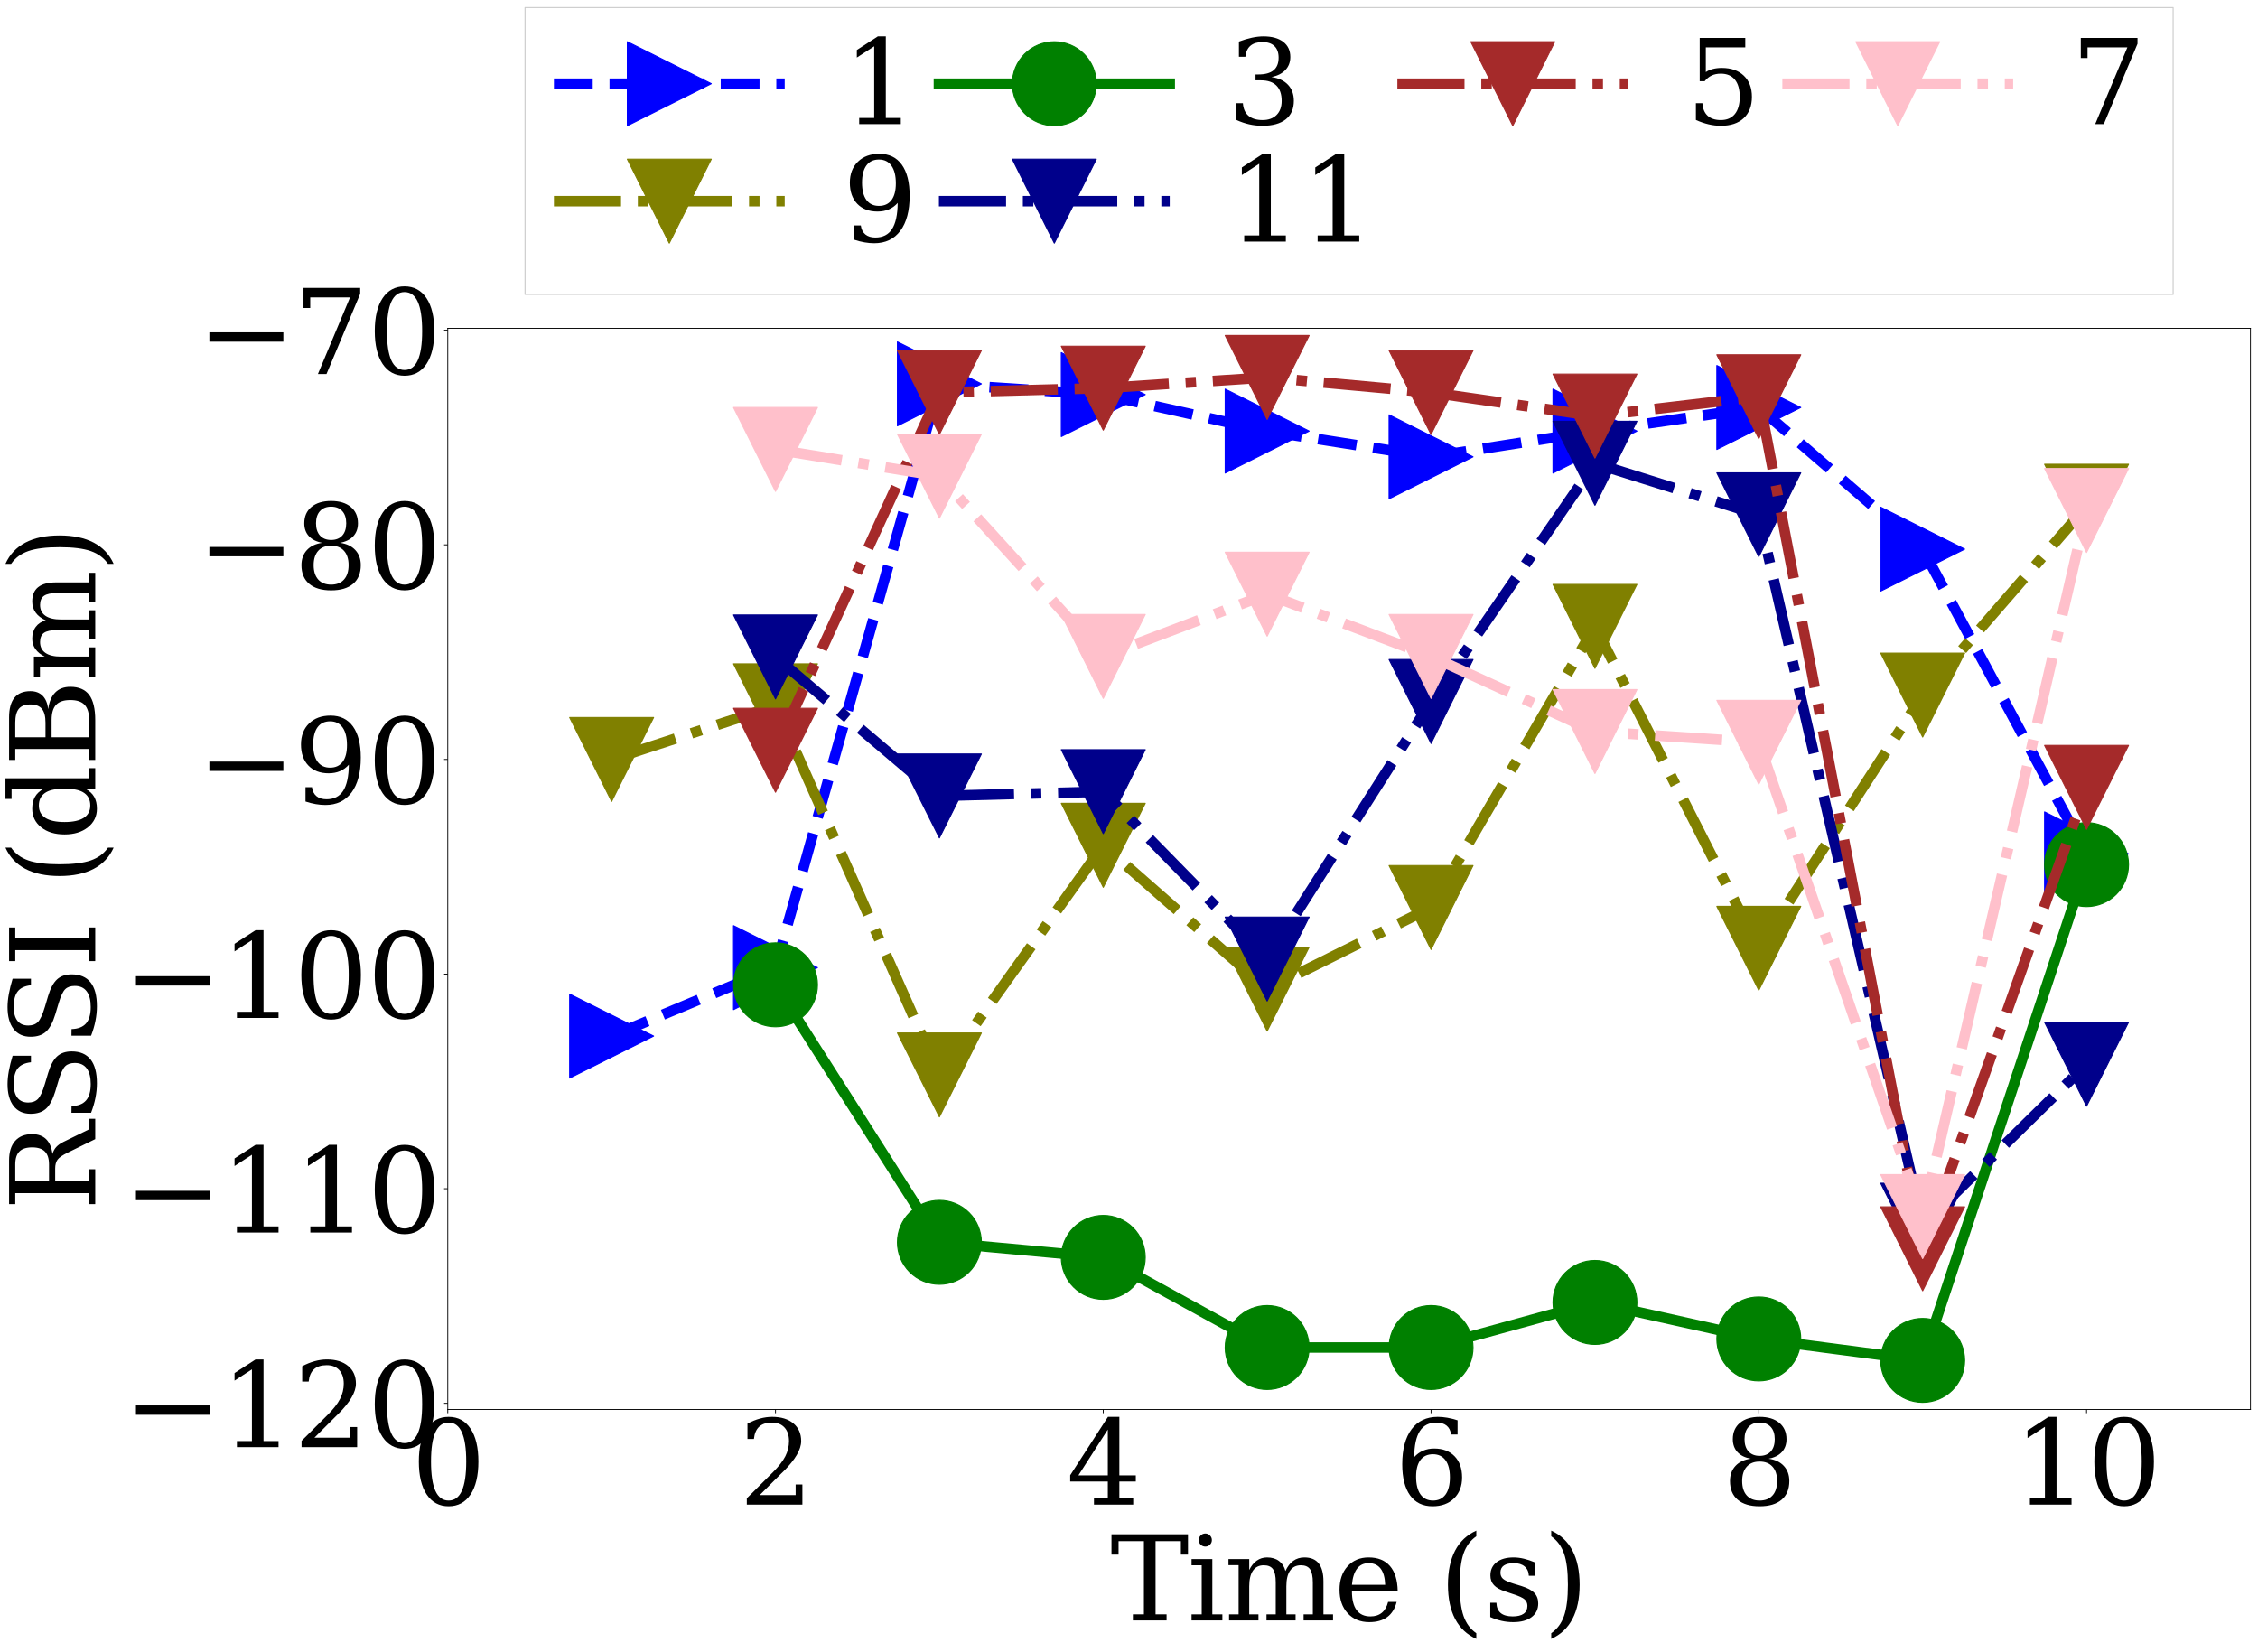 <?xml version="1.0" encoding="utf-8" standalone="no"?>
<!DOCTYPE svg PUBLIC "-//W3C//DTD SVG 1.1//EN"
  "http://www.w3.org/Graphics/SVG/1.1/DTD/svg11.dtd">
<svg xmlns:xlink="http://www.w3.org/1999/xlink" width="2152.303pt" height="1574.635pt" viewBox="0 0 2152.303 1574.635" xmlns="http://www.w3.org/2000/svg" version="1.1">
 <rect x="0" y="0" width="2152.303" height="1574.635" fill="#333333" stroke="none"/>
 <defs>
  <style type="text/css">*{stroke-linejoin: round; stroke-linecap: butt}</style>
 </defs>
 <g id="figure_1">
  <g id="patch_1">
   <path d="M 0 1574.635 
L 2152.303 1574.635 
L 2152.303 0 
L 0 0 
z
" style="fill: #ffffff; stroke: #ffffff; stroke-linejoin: miter"/>
  </g>
  <g id="axes_1">
   <g id="patch_2">
    <path d="M 426.798 1343.516 
L 2145.103 1343.516 
L 2145.103 312.912 
L 426.798 312.912 
z
" style="fill: #ffffff"/>
   </g>
   <g id="matplotlib.axis_1">
    <g id="xtick_1">
     <g id="line2d_1">
      <defs>
       <path id="m5b95b2307d" d="M 0 0 
L 0 3.5 
" style="stroke: #000000; stroke-width: 0.8"/>
      </defs>
      <g>
       <use xlink:href="#m5b95b2307d" x="426.798" y="1343.516" style="stroke: #000000; stroke-width: 0.8"/>
      </g>
     </g>
     <g id="text_1">
      <!-- 0 -->
      <g transform="translate(391.805 1434.099) scale(1.1 -1.1)">
       <defs>
        <path id="DejaVuSerif-30" d="M 2034 219 
Q 2513 219 2750 744 
Q 2988 1269 2988 2328 
Q 2988 3391 2750 3916 
Q 2513 4441 2034 4441 
Q 1556 4441 1318 3916 
Q 1081 3391 1081 2328 
Q 1081 1269 1318 744 
Q 1556 219 2034 219 
z
M 2034 -91 
Q 1275 -91 848 546 
Q 422 1184 422 2328 
Q 422 3475 848 4112 
Q 1275 4750 2034 4750 
Q 2797 4750 3222 4112 
Q 3647 3475 3647 2328 
Q 3647 1184 3222 546 
Q 2797 -91 2034 -91 
z
" transform="scale(0.016)"/>
       </defs>
       <use xlink:href="#DejaVuSerif-30"/>
      </g>
     </g>
    </g>
    <g id="xtick_2">
     <g id="line2d_2">
      <g>
       <use xlink:href="#m5b95b2307d" x="739.218" y="1343.516" style="stroke: #000000; stroke-width: 0.8"/>
      </g>
     </g>
     <g id="text_2">
      <!-- 2 -->
      <g transform="translate(704.224 1434.099) scale(1.1 -1.1)">
       <defs>
        <path id="DejaVuSerif-32" d="M 819 3553 
L 469 3553 
L 469 4384 
Q 803 4563 1142 4656 
Q 1481 4750 1806 4750 
Q 2534 4750 2956 4397 
Q 3378 4044 3378 3438 
Q 3378 2753 2422 1800 
Q 2347 1728 2309 1691 
L 1131 513 
L 3078 513 
L 3078 1088 
L 3444 1088 
L 3444 0 
L 434 0 
L 434 341 
L 1850 1753 
Q 2319 2222 2519 2614 
Q 2719 3006 2719 3438 
Q 2719 3909 2473 4175 
Q 2228 4441 1797 4441 
Q 1350 4441 1106 4219 
Q 863 3997 819 3553 
z
" transform="scale(0.016)"/>
       </defs>
       <use xlink:href="#DejaVuSerif-32"/>
      </g>
     </g>
    </g>
    <g id="xtick_3">
     <g id="line2d_3">
      <g>
       <use xlink:href="#m5b95b2307d" x="1051.637" y="1343.516" style="stroke: #000000; stroke-width: 0.8"/>
      </g>
     </g>
     <g id="text_3">
      <!-- 4 -->
      <g transform="translate(1016.643 1434.099) scale(1.1 -1.1)">
       <defs>
        <path id="DejaVuSerif-34" d="M 2234 1581 
L 2234 4063 
L 641 1581 
L 2234 1581 
z
M 3609 0 
L 1484 0 
L 1484 331 
L 2234 331 
L 2234 1247 
L 197 1247 
L 197 1588 
L 2241 4750 
L 2859 4750 
L 2859 1581 
L 3750 1581 
L 3750 1247 
L 2859 1247 
L 2859 331 
L 3609 331 
L 3609 0 
z
" transform="scale(0.016)"/>
       </defs>
       <use xlink:href="#DejaVuSerif-34"/>
      </g>
     </g>
    </g>
    <g id="xtick_4">
     <g id="line2d_4">
      <g>
       <use xlink:href="#m5b95b2307d" x="1364.056" y="1343.516" style="stroke: #000000; stroke-width: 0.8"/>
      </g>
     </g>
     <g id="text_4">
      <!-- 6 -->
      <g transform="translate(1329.062 1434.099) scale(1.1 -1.1)">
       <defs>
        <path id="DejaVuSerif-36" d="M 2094 219 
Q 2534 219 2771 542 
Q 3009 866 3009 1472 
Q 3009 2078 2771 2401 
Q 2534 2725 2094 2725 
Q 1647 2725 1412 2412 
Q 1178 2100 1178 1509 
Q 1178 888 1415 553 
Q 1653 219 2094 219 
z
M 1075 2569 
Q 1288 2803 1556 2918 
Q 1825 3034 2163 3034 
Q 2859 3034 3264 2615 
Q 3669 2197 3669 1472 
Q 3669 763 3233 336 
Q 2797 -91 2069 -91 
Q 1278 -91 853 498 
Q 428 1088 428 2181 
Q 428 3406 931 4078 
Q 1434 4750 2350 4750 
Q 2597 4750 2869 4703 
Q 3141 4656 3425 4563 
L 3425 3794 
L 3072 3794 
Q 3034 4109 2831 4275 
Q 2628 4441 2284 4441 
Q 1678 4441 1381 3981 
Q 1084 3522 1075 2569 
z
" transform="scale(0.016)"/>
       </defs>
       <use xlink:href="#DejaVuSerif-36"/>
      </g>
     </g>
    </g>
    <g id="xtick_5">
     <g id="line2d_5">
      <g>
       <use xlink:href="#m5b95b2307d" x="1676.475" y="1343.516" style="stroke: #000000; stroke-width: 0.8"/>
      </g>
     </g>
     <g id="text_5">
      <!-- 8 -->
      <g transform="translate(1641.481 1434.099) scale(1.1 -1.1)">
       <defs>
        <path id="DejaVuSerif-38" d="M 2981 1275 
Q 2981 1775 2732 2051 
Q 2484 2328 2034 2328 
Q 1584 2328 1336 2051 
Q 1088 1775 1088 1275 
Q 1088 772 1336 495 
Q 1584 219 2034 219 
Q 2484 219 2732 495 
Q 2981 772 2981 1275 
z
M 2853 3541 
Q 2853 3966 2637 4203 
Q 2422 4441 2034 4441 
Q 1650 4441 1433 4203 
Q 1216 3966 1216 3541 
Q 1216 3113 1433 2875 
Q 1650 2638 2034 2638 
Q 2422 2638 2637 2875 
Q 2853 3113 2853 3541 
z
M 2516 2484 
Q 3047 2413 3344 2092 
Q 3641 1772 3641 1275 
Q 3641 619 3225 264 
Q 2809 -91 2034 -91 
Q 1263 -91 845 264 
Q 428 619 428 1275 
Q 428 1772 725 2092 
Q 1022 2413 1556 2484 
Q 1084 2569 832 2842 
Q 581 3116 581 3541 
Q 581 4103 968 4426 
Q 1356 4750 2034 4750 
Q 2713 4750 3100 4426 
Q 3488 4103 3488 3541 
Q 3488 3116 3236 2842 
Q 2984 2569 2516 2484 
z
" transform="scale(0.016)"/>
       </defs>
       <use xlink:href="#DejaVuSerif-38"/>
      </g>
     </g>
    </g>
    <g id="xtick_6">
     <g id="line2d_6">
      <g>
       <use xlink:href="#m5b95b2307d" x="1988.894" y="1343.516" style="stroke: #000000; stroke-width: 0.8"/>
      </g>
     </g>
     <g id="text_6">
      <!-- 10 -->
      <g transform="translate(1918.906 1434.099) scale(1.1 -1.1)">
       <defs>
        <path id="DejaVuSerif-31" d="M 909 0 
L 909 331 
L 1722 331 
L 1722 4213 
L 781 3603 
L 781 4013 
L 1919 4750 
L 2350 4750 
L 2350 331 
L 3163 331 
L 3163 0 
L 909 0 
z
" transform="scale(0.016)"/>
       </defs>
       <use xlink:href="#DejaVuSerif-31"/>
       <use xlink:href="#DejaVuSerif-30" x="63.623"/>
      </g>
     </g>
    </g>
    <g id="text_7">
     <!-- Time (s) -->
     <g transform="translate(1058.345 1544.559) scale(1.1 -1.1)">
      <defs>
       <path id="DejaVuSerif-54" d="M 1222 0 
L 1222 331 
L 1819 331 
L 1819 4294 
L 447 4294 
L 447 3566 
L 63 3566 
L 63 4666 
L 4206 4666 
L 4206 3566 
L 3822 3566 
L 3822 4294 
L 2450 4294 
L 2450 331 
L 3047 331 
L 3047 0 
L 1222 0 
z
" transform="scale(0.016)"/>
       <path id="DejaVuSerif-69" d="M 622 4353 
Q 622 4497 726 4603 
Q 831 4709 978 4709 
Q 1122 4709 1226 4603 
Q 1331 4497 1331 4353 
Q 1331 4206 1228 4103 
Q 1125 4000 978 4000 
Q 831 4000 726 4103 
Q 622 4206 622 4353 
z
M 1356 331 
L 1900 331 
L 1900 0 
L 231 0 
L 231 331 
L 781 331 
L 781 2988 
L 231 2988 
L 231 3322 
L 1356 3322 
L 1356 331 
z
" transform="scale(0.016)"/>
       <path id="DejaVuSerif-6d" d="M 3316 2675 
Q 3481 3041 3739 3227 
Q 3997 3413 4341 3413 
Q 4863 3413 5119 3089 
Q 5375 2766 5375 2113 
L 5375 331 
L 5894 331 
L 5894 0 
L 4300 0 
L 4300 331 
L 4800 331 
L 4800 2047 
Q 4800 2556 4650 2772 
Q 4500 2988 4153 2988 
Q 3769 2988 3567 2697 
Q 3366 2406 3366 1850 
L 3366 331 
L 3866 331 
L 3866 0 
L 2291 0 
L 2291 331 
L 2791 331 
L 2791 2069 
Q 2791 2566 2641 2777 
Q 2491 2988 2144 2988 
Q 1759 2988 1557 2697 
Q 1356 2406 1356 1850 
L 1356 331 
L 1856 331 
L 1856 0 
L 263 0 
L 263 331 
L 781 331 
L 781 2994 
L 231 2994 
L 231 3322 
L 1356 3322 
L 1356 2731 
Q 1516 3063 1762 3238 
Q 2009 3413 2322 3413 
Q 2709 3413 2968 3220 
Q 3228 3028 3316 2675 
z
" transform="scale(0.016)"/>
       <path id="DejaVuSerif-65" d="M 3469 1600 
L 991 1600 
L 991 1575 
Q 991 903 1244 561 
Q 1497 219 1991 219 
Q 2369 219 2611 417 
Q 2853 616 2950 1006 
L 3413 1006 
Q 3275 459 2904 184 
Q 2534 -91 1931 -91 
Q 1203 -91 761 389 
Q 319 869 319 1663 
Q 319 2450 753 2931 
Q 1188 3413 1894 3413 
Q 2647 3413 3050 2948 
Q 3453 2484 3469 1600 
z
M 2791 1931 
Q 2772 2513 2545 2808 
Q 2319 3103 1894 3103 
Q 1497 3103 1269 2806 
Q 1041 2509 991 1931 
L 2791 1931 
z
" transform="scale(0.016)"/>
       <path id="DejaVuSerif-20" transform="scale(0.016)"/>
       <path id="DejaVuSerif-28" d="M 2041 -997 
Q 1281 -656 893 83 
Q 506 822 506 1931 
Q 506 3044 893 3783 
Q 1281 4522 2041 4863 
L 2041 4556 
Q 1559 4225 1350 3623 
Q 1141 3022 1141 1931 
Q 1141 844 1350 242 
Q 1559 -359 2041 -691 
L 2041 -997 
z
" transform="scale(0.016)"/>
       <path id="DejaVuSerif-73" d="M 359 184 
L 359 959 
L 691 959 
Q 703 588 923 403 
Q 1144 219 1575 219 
Q 1963 219 2166 364 
Q 2369 509 2369 788 
Q 2369 1006 2220 1140 
Q 2072 1275 1594 1428 
L 1178 1569 
Q 750 1706 558 1912 
Q 366 2119 366 2438 
Q 366 2894 700 3153 
Q 1034 3413 1625 3413 
Q 1888 3413 2178 3344 
Q 2469 3275 2778 3144 
L 2778 2419 
L 2447 2419 
Q 2434 2741 2221 2922 
Q 2009 3103 1644 3103 
Q 1281 3103 1095 2975 
Q 909 2847 909 2591 
Q 909 2381 1050 2254 
Q 1191 2128 1613 1997 
L 2069 1856 
Q 2541 1709 2748 1489 
Q 2956 1269 2956 922 
Q 2956 450 2595 179 
Q 2234 -91 1600 -91 
Q 1278 -91 972 -22 
Q 666 47 359 184 
z
" transform="scale(0.016)"/>
       <path id="DejaVuSerif-29" d="M 453 -997 
L 453 -691 
Q 934 -359 1145 242 
Q 1356 844 1356 1931 
Q 1356 3022 1145 3623 
Q 934 4225 453 4556 
L 453 4863 
Q 1216 4522 1603 3783 
Q 1991 3044 1991 1931 
Q 1991 822 1603 83 
Q 1216 -656 453 -997 
z
" transform="scale(0.016)"/>
      </defs>
      <use xlink:href="#DejaVuSerif-54"/>
      <use xlink:href="#DejaVuSerif-69" x="66.699"/>
      <use xlink:href="#DejaVuSerif-6d" x="98.682"/>
      <use xlink:href="#DejaVuSerif-65" x="193.506"/>
      <use xlink:href="#DejaVuSerif-20" x="252.686"/>
      <use xlink:href="#DejaVuSerif-28" x="284.473"/>
      <use xlink:href="#DejaVuSerif-73" x="323.486"/>
      <use xlink:href="#DejaVuSerif-29" x="374.805"/>
     </g>
    </g>
   </g>
   <g id="matplotlib.axis_2">
    <g id="ytick_1">
     <g id="line2d_7">
      <defs>
       <path id="mcc604ec59e" d="M 0 0 
L -3.5 0 
" style="stroke: #000000; stroke-width: 0.8"/>
      </defs>
      <g>
       <use xlink:href="#mcc604ec59e" x="426.798" y="1337.584" style="stroke: #000000; stroke-width: 0.8"/>
      </g>
     </g>
     <g id="text_8">
      <!-- −120 -->
      <g transform="translate(117.659 1379.375) scale(1.1 -1.1)">
       <defs>
        <path id="DejaVuSerif-2212" d="M 678 2259 
L 4684 2259 
L 4684 1753 
L 678 1753 
L 678 2259 
z
" transform="scale(0.016)"/>
       </defs>
       <use xlink:href="#DejaVuSerif-2212"/>
       <use xlink:href="#DejaVuSerif-31" x="83.789"/>
       <use xlink:href="#DejaVuSerif-32" x="147.412"/>
       <use xlink:href="#DejaVuSerif-30" x="211.035"/>
      </g>
     </g>
    </g>
    <g id="ytick_2">
     <g id="line2d_8">
      <g>
       <use xlink:href="#mcc604ec59e" x="426.798" y="1133.018" style="stroke: #000000; stroke-width: 0.8"/>
      </g>
     </g>
     <g id="text_9">
      <!-- −110 -->
      <g transform="translate(117.659 1174.809) scale(1.1 -1.1)">
       <use xlink:href="#DejaVuSerif-2212"/>
       <use xlink:href="#DejaVuSerif-31" x="83.789"/>
       <use xlink:href="#DejaVuSerif-31" x="147.412"/>
       <use xlink:href="#DejaVuSerif-30" x="211.035"/>
      </g>
     </g>
    </g>
    <g id="ytick_3">
     <g id="line2d_9">
      <g>
       <use xlink:href="#mcc604ec59e" x="426.798" y="928.451" style="stroke: #000000; stroke-width: 0.8"/>
      </g>
     </g>
     <g id="text_10">
      <!-- −100 -->
      <g transform="translate(117.659 970.243) scale(1.1 -1.1)">
       <use xlink:href="#DejaVuSerif-2212"/>
       <use xlink:href="#DejaVuSerif-31" x="83.789"/>
       <use xlink:href="#DejaVuSerif-30" x="147.412"/>
       <use xlink:href="#DejaVuSerif-30" x="211.035"/>
      </g>
     </g>
    </g>
    <g id="ytick_4">
     <g id="line2d_10">
      <g>
       <use xlink:href="#mcc604ec59e" x="426.798" y="723.885" style="stroke: #000000; stroke-width: 0.8"/>
      </g>
     </g>
     <g id="text_11">
      <!-- −90 -->
      <g transform="translate(187.647 765.677) scale(1.1 -1.1)">
       <defs>
        <path id="DejaVuSerif-39" d="M 2994 2091 
Q 2784 1856 2512 1740 
Q 2241 1625 1900 1625 
Q 1206 1625 804 2044 
Q 403 2463 403 3188 
Q 403 3897 839 4323 
Q 1275 4750 2003 4750 
Q 2794 4750 3217 4161 
Q 3641 3572 3641 2478 
Q 3641 1253 3137 581 
Q 2634 -91 1722 -91 
Q 1475 -91 1203 -44 
Q 931 3 647 97 
L 647 872 
L 997 872 
Q 1038 556 1241 387 
Q 1444 219 1784 219 
Q 2391 219 2687 676 
Q 2984 1134 2994 2091 
z
M 1978 4441 
Q 1534 4441 1298 4117 
Q 1063 3794 1063 3188 
Q 1063 2581 1298 2256 
Q 1534 1931 1978 1931 
Q 2422 1931 2658 2245 
Q 2894 2559 2894 3150 
Q 2894 3772 2656 4106 
Q 2419 4441 1978 4441 
z
" transform="scale(0.016)"/>
       </defs>
       <use xlink:href="#DejaVuSerif-2212"/>
       <use xlink:href="#DejaVuSerif-39" x="83.789"/>
       <use xlink:href="#DejaVuSerif-30" x="147.412"/>
      </g>
     </g>
    </g>
    <g id="ytick_5">
     <g id="line2d_11">
      <g>
       <use xlink:href="#mcc604ec59e" x="426.798" y="519.319" style="stroke: #000000; stroke-width: 0.8"/>
      </g>
     </g>
     <g id="text_12">
      <!-- −80 -->
      <g transform="translate(187.647 561.11) scale(1.1 -1.1)">
       <use xlink:href="#DejaVuSerif-2212"/>
       <use xlink:href="#DejaVuSerif-38" x="83.789"/>
       <use xlink:href="#DejaVuSerif-30" x="147.412"/>
      </g>
     </g>
    </g>
    <g id="ytick_6">
     <g id="line2d_12">
      <g>
       <use xlink:href="#mcc604ec59e" x="426.798" y="314.753" style="stroke: #000000; stroke-width: 0.8"/>
      </g>
     </g>
     <g id="text_13">
      <!-- −70 -->
      <g transform="translate(187.647 356.544) scale(1.1 -1.1)">
       <defs>
        <path id="DejaVuSerif-37" d="M 3609 4347 
L 1784 0 
L 1319 0 
L 3059 4153 
L 903 4153 
L 903 3578 
L 538 3578 
L 538 4666 
L 3609 4666 
L 3609 4347 
z
" transform="scale(0.016)"/>
       </defs>
       <use xlink:href="#DejaVuSerif-2212"/>
       <use xlink:href="#DejaVuSerif-37" x="83.789"/>
       <use xlink:href="#DejaVuSerif-30" x="147.412"/>
      </g>
     </g>
    </g>
    <g id="text_14">
     <!-- RSSI (dBm) -->
     <g transform="translate(90.783 1153.917) rotate(-90) scale(1.1 -1.1)">
      <defs>
       <path id="DejaVuSerif-52" d="M 3066 2316 
Q 3284 2256 3442 2114 
Q 3600 1972 3725 1716 
L 4403 331 
L 4972 331 
L 4972 0 
L 3872 0 
L 3144 1484 
Q 2934 1916 2759 2042 
Q 2584 2169 2278 2169 
L 1581 2169 
L 1581 331 
L 2241 331 
L 2241 0 
L 353 0 
L 353 331 
L 947 331 
L 947 4331 
L 353 4331 
L 353 4666 
L 2719 4666 
Q 3400 4666 3770 4341 
Q 4141 4016 4141 3419 
Q 4141 2938 3870 2661 
Q 3600 2384 3066 2316 
z
M 1581 2503 
L 2503 2503 
Q 2975 2503 3200 2726 
Q 3425 2950 3425 3419 
Q 3425 3888 3200 4109 
Q 2975 4331 2503 4331 
L 1581 4331 
L 1581 2503 
z
" transform="scale(0.016)"/>
       <path id="DejaVuSerif-53" d="M 594 225 
L 594 1288 
L 953 1284 
Q 969 753 1261 498 
Q 1553 244 2150 244 
Q 2706 244 2998 464 
Q 3291 684 3291 1106 
Q 3291 1444 3114 1625 
Q 2938 1806 2369 1978 
L 1753 2163 
Q 1084 2366 811 2669 
Q 538 2972 538 3500 
Q 538 4094 959 4422 
Q 1381 4750 2144 4750 
Q 2469 4750 2856 4679 
Q 3244 4609 3681 4475 
L 3681 3481 
L 3328 3481 
Q 3275 3975 2998 4195 
Q 2722 4416 2156 4416 
Q 1663 4416 1405 4214 
Q 1147 4013 1147 3628 
Q 1147 3294 1340 3103 
Q 1534 2913 2163 2725 
L 2741 2553 
Q 3375 2363 3645 2067 
Q 3916 1772 3916 1275 
Q 3916 597 3481 253 
Q 3047 -91 2188 -91 
Q 1803 -91 1404 -12 
Q 1006 66 594 225 
z
" transform="scale(0.016)"/>
       <path id="DejaVuSerif-49" d="M 1581 331 
L 2175 331 
L 2175 0 
L 353 0 
L 353 331 
L 947 331 
L 947 4331 
L 353 4331 
L 353 4666 
L 2175 4666 
L 2175 4331 
L 1581 4331 
L 1581 331 
z
" transform="scale(0.016)"/>
       <path id="DejaVuSerif-64" d="M 3359 331 
L 3909 331 
L 3909 0 
L 2784 0 
L 2784 519 
Q 2616 206 2355 57 
Q 2094 -91 1709 -91 
Q 1097 -91 708 395 
Q 319 881 319 1663 
Q 319 2444 706 2928 
Q 1094 3413 1709 3413 
Q 2094 3413 2355 3264 
Q 2616 3116 2784 2803 
L 2784 4531 
L 2241 4531 
L 2241 4863 
L 3359 4863 
L 3359 331 
z
M 2784 1497 
L 2784 1825 
Q 2784 2422 2554 2737 
Q 2325 3053 1888 3053 
Q 1444 3053 1217 2703 
Q 991 2353 991 1663 
Q 991 975 1217 622 
Q 1444 269 1888 269 
Q 2325 269 2554 583 
Q 2784 897 2784 1497 
z
" transform="scale(0.016)"/>
       <path id="DejaVuSerif-42" d="M 1581 331 
L 2516 331 
Q 3078 331 3337 575 
Q 3597 819 3597 1350 
Q 3597 1878 3339 2120 
Q 3081 2363 2516 2363 
L 1581 2363 
L 1581 331 
z
M 1581 2694 
L 2375 2694 
Q 2888 2694 3123 2891 
Q 3359 3088 3359 3513 
Q 3359 3941 3123 4136 
Q 2888 4331 2375 4331 
L 1581 4331 
L 1581 2694 
z
M 353 0 
L 353 331 
L 947 331 
L 947 4331 
L 353 4331 
L 353 4666 
L 2656 4666 
Q 3363 4666 3720 4377 
Q 4078 4088 4078 3513 
Q 4078 3097 3829 2850 
Q 3581 2603 3103 2547 
Q 3697 2472 4005 2167 
Q 4313 1863 4313 1350 
Q 4313 656 3875 328 
Q 3438 0 2509 0 
L 353 0 
z
" transform="scale(0.016)"/>
      </defs>
      <use xlink:href="#DejaVuSerif-52"/>
      <use xlink:href="#DejaVuSerif-53" x="75.293"/>
      <use xlink:href="#DejaVuSerif-53" x="142.049"/>
      <use xlink:href="#DejaVuSerif-49" x="210.555"/>
      <use xlink:href="#DejaVuSerif-20" x="250.057"/>
      <use xlink:href="#DejaVuSerif-28" x="281.844"/>
      <use xlink:href="#DejaVuSerif-64" x="320.857"/>
      <use xlink:href="#DejaVuSerif-42" x="384.871"/>
      <use xlink:href="#DejaVuSerif-6d" x="458.357"/>
      <use xlink:href="#DejaVuSerif-29" x="553.182"/>
     </g>
    </g>
   </g>
   <g id="line2d_13">
    <path d="M 583.008 987.548 
L 739.218 922.314 
L 895.427 365.894 
L 1051.637 376.123 
L 1207.846 410.899 
L 1364.056 435.447 
L 1520.265 410.899 
L 1676.475 388.397 
L 1832.684 523.41 
L 1988.894 813.894 
" clip-path="url(#pb247be496c)" style="fill: none; stroke-dasharray: 37,16; stroke-dashoffset: 0; stroke: #0000ff; stroke-width: 10"/>
    <defs>
     <path id="mbeaa9a3ac1" d="M 40 0 
L -40 -40 
L -40 40 
z
" style="stroke: #0000ff; stroke-linejoin: miter"/>
    </defs>
    <g clip-path="url(#pb247be496c)">
     <use xlink:href="#mbeaa9a3ac1" x="583.008" y="987.548" style="fill: #0000ff; stroke: #0000ff; stroke-linejoin: miter"/>
     <use xlink:href="#mbeaa9a3ac1" x="739.218" y="922.314" style="fill: #0000ff; stroke: #0000ff; stroke-linejoin: miter"/>
     <use xlink:href="#mbeaa9a3ac1" x="895.427" y="365.894" style="fill: #0000ff; stroke: #0000ff; stroke-linejoin: miter"/>
     <use xlink:href="#mbeaa9a3ac1" x="1051.637" y="376.123" style="fill: #0000ff; stroke: #0000ff; stroke-linejoin: miter"/>
     <use xlink:href="#mbeaa9a3ac1" x="1207.846" y="410.899" style="fill: #0000ff; stroke: #0000ff; stroke-linejoin: miter"/>
     <use xlink:href="#mbeaa9a3ac1" x="1364.056" y="435.447" style="fill: #0000ff; stroke: #0000ff; stroke-linejoin: miter"/>
     <use xlink:href="#mbeaa9a3ac1" x="1520.265" y="410.899" style="fill: #0000ff; stroke: #0000ff; stroke-linejoin: miter"/>
     <use xlink:href="#mbeaa9a3ac1" x="1676.475" y="388.397" style="fill: #0000ff; stroke: #0000ff; stroke-linejoin: miter"/>
     <use xlink:href="#mbeaa9a3ac1" x="1832.684" y="523.41" style="fill: #0000ff; stroke: #0000ff; stroke-linejoin: miter"/>
     <use xlink:href="#mbeaa9a3ac1" x="1988.894" y="813.894" style="fill: #0000ff; stroke: #0000ff; stroke-linejoin: miter"/>
    </g>
   </g>
   <g id="line2d_14">
    <path d="M 583.008 723.885 
L 739.218 672.744 
L 895.427 1024.598 
L 1051.637 805.712 
L 1207.846 942.771 
L 1364.056 865.036 
L 1520.265 597.054 
L 1676.475 903.904 
L 1832.684 662.515 
L 1988.894 482.497 
" clip-path="url(#pb247be496c)" style="fill: none; stroke-dasharray: 64,16,10,16; stroke-dashoffset: 0; stroke: #808000; stroke-width: 10"/>
    <defs>
     <path id="mde3db635e3" d="M -0 40 
L 40 -40 
L -40 -40 
z
" style="stroke: #808000; stroke-linejoin: miter"/>
    </defs>
    <g clip-path="url(#pb247be496c)">
     <use xlink:href="#mde3db635e3" x="583.008" y="723.885" style="fill: #808000; stroke: #808000; stroke-linejoin: miter"/>
     <use xlink:href="#mde3db635e3" x="739.218" y="672.744" style="fill: #808000; stroke: #808000; stroke-linejoin: miter"/>
     <use xlink:href="#mde3db635e3" x="895.427" y="1024.598" style="fill: #808000; stroke: #808000; stroke-linejoin: miter"/>
     <use xlink:href="#mde3db635e3" x="1051.637" y="805.712" style="fill: #808000; stroke: #808000; stroke-linejoin: miter"/>
     <use xlink:href="#mde3db635e3" x="1207.846" y="942.771" style="fill: #808000; stroke: #808000; stroke-linejoin: miter"/>
     <use xlink:href="#mde3db635e3" x="1364.056" y="865.036" style="fill: #808000; stroke: #808000; stroke-linejoin: miter"/>
     <use xlink:href="#mde3db635e3" x="1520.265" y="597.054" style="fill: #808000; stroke: #808000; stroke-linejoin: miter"/>
     <use xlink:href="#mde3db635e3" x="1676.475" y="903.904" style="fill: #808000; stroke: #808000; stroke-linejoin: miter"/>
     <use xlink:href="#mde3db635e3" x="1832.684" y="662.515" style="fill: #808000; stroke: #808000; stroke-linejoin: miter"/>
     <use xlink:href="#mde3db635e3" x="1988.894" y="482.497" style="fill: #808000; stroke: #808000; stroke-linejoin: miter"/>
    </g>
   </g>
   <g id="line2d_15">
    <path d="M 739.218 938.68 
L 895.427 1184.159 
L 1051.637 1198.479 
L 1207.846 1284.397 
L 1364.056 1284.397 
L 1520.265 1241.438 
L 1676.475 1276.214 
L 1832.684 1296.671 
L 1988.894 824.123 
" clip-path="url(#pb247be496c)" style="fill: none; stroke: #008000; stroke-width: 10; stroke-linecap: square"/>
    <defs>
     <path id="m39baeb3fb7" d="M 0 40 
C 10.608 40 20.783 35.785 28.284 28.284 
C 35.785 20.783 40 10.608 40 0 
C 40 -10.608 35.785 -20.783 28.284 -28.284 
C 20.783 -35.785 10.608 -40 0 -40 
C -10.608 -40 -20.783 -35.785 -28.284 -28.284 
C -35.785 -20.783 -40 -10.608 -40 0 
C -40 10.608 -35.785 20.783 -28.284 28.284 
C -20.783 35.785 -10.608 40 0 40 
z
" style="stroke: #008000"/>
    </defs>
    <g clip-path="url(#pb247be496c)">
     <use xlink:href="#m39baeb3fb7" x="739.218" y="938.68" style="fill: #008000; stroke: #008000"/>
     <use xlink:href="#m39baeb3fb7" x="895.427" y="1184.159" style="fill: #008000; stroke: #008000"/>
     <use xlink:href="#m39baeb3fb7" x="1051.637" y="1198.479" style="fill: #008000; stroke: #008000"/>
     <use xlink:href="#m39baeb3fb7" x="1207.846" y="1284.397" style="fill: #008000; stroke: #008000"/>
     <use xlink:href="#m39baeb3fb7" x="1364.056" y="1284.397" style="fill: #008000; stroke: #008000"/>
     <use xlink:href="#m39baeb3fb7" x="1520.265" y="1241.438" style="fill: #008000; stroke: #008000"/>
     <use xlink:href="#m39baeb3fb7" x="1676.475" y="1276.214" style="fill: #008000; stroke: #008000"/>
     <use xlink:href="#m39baeb3fb7" x="1832.684" y="1296.671" style="fill: #008000; stroke: #008000"/>
     <use xlink:href="#m39baeb3fb7" x="1988.894" y="824.123" style="fill: #008000; stroke: #008000"/>
    </g>
   </g>
   <g id="line2d_16">
    <path d="M 739.218 626.148 
L 895.427 758.661 
L 1051.637 754.57 
L 1207.846 914.132 
L 1364.056 668.652 
L 1520.265 441.584 
L 1676.475 490.68 
L 1832.684 1167.794 
L 1988.894 1014.369 
" clip-path="url(#pb247be496c)" style="fill: none; stroke-dasharray: 64,16,10,16; stroke-dashoffset: 0; stroke: #00008b; stroke-width: 10"/>
    <defs>
     <path id="mafeb58d29e" d="M -0 40 
L 40 -40 
L -40 -40 
z
" style="stroke: #00008b; stroke-linejoin: miter"/>
    </defs>
    <g clip-path="url(#pb247be496c)">
     <use xlink:href="#mafeb58d29e" x="739.218" y="626.148" style="fill: #00008b; stroke: #00008b; stroke-linejoin: miter"/>
     <use xlink:href="#mafeb58d29e" x="895.427" y="758.661" style="fill: #00008b; stroke: #00008b; stroke-linejoin: miter"/>
     <use xlink:href="#mafeb58d29e" x="1051.637" y="754.57" style="fill: #00008b; stroke: #00008b; stroke-linejoin: miter"/>
     <use xlink:href="#mafeb58d29e" x="1207.846" y="914.132" style="fill: #00008b; stroke: #00008b; stroke-linejoin: miter"/>
     <use xlink:href="#mafeb58d29e" x="1364.056" y="668.652" style="fill: #00008b; stroke: #00008b; stroke-linejoin: miter"/>
     <use xlink:href="#mafeb58d29e" x="1520.265" y="441.584" style="fill: #00008b; stroke: #00008b; stroke-linejoin: miter"/>
     <use xlink:href="#mafeb58d29e" x="1676.475" y="490.68" style="fill: #00008b; stroke: #00008b; stroke-linejoin: miter"/>
     <use xlink:href="#mafeb58d29e" x="1832.684" y="1167.794" style="fill: #00008b; stroke: #00008b; stroke-linejoin: miter"/>
     <use xlink:href="#mafeb58d29e" x="1988.894" y="1014.369" style="fill: #00008b; stroke: #00008b; stroke-linejoin: miter"/>
    </g>
   </g>
   <g id="line2d_17">
    <path d="M 739.218 715.118 
L 895.427 374.077 
L 1051.637 369.986 
L 1207.846 359.757 
L 1364.056 374.077 
L 1520.265 396.579 
L 1676.475 378.168 
L 1832.684 1190.296 
L 1988.894 750.479 
" clip-path="url(#pb247be496c)" style="fill: none; stroke-dasharray: 64,16,10,16; stroke-dashoffset: 0; stroke: #a52a2a; stroke-width: 10"/>
    <defs>
     <path id="m84ff813f3b" d="M -0 40 
L 40 -40 
L -40 -40 
z
" style="stroke: #a52a2a; stroke-linejoin: miter"/>
    </defs>
    <g clip-path="url(#pb247be496c)">
     <use xlink:href="#m84ff813f3b" x="739.218" y="715.118" style="fill: #a52a2a; stroke: #a52a2a; stroke-linejoin: miter"/>
     <use xlink:href="#m84ff813f3b" x="895.427" y="374.077" style="fill: #a52a2a; stroke: #a52a2a; stroke-linejoin: miter"/>
     <use xlink:href="#m84ff813f3b" x="1051.637" y="369.986" style="fill: #a52a2a; stroke: #a52a2a; stroke-linejoin: miter"/>
     <use xlink:href="#m84ff813f3b" x="1207.846" y="359.757" style="fill: #a52a2a; stroke: #a52a2a; stroke-linejoin: miter"/>
     <use xlink:href="#m84ff813f3b" x="1364.056" y="374.077" style="fill: #a52a2a; stroke: #a52a2a; stroke-linejoin: miter"/>
     <use xlink:href="#m84ff813f3b" x="1520.265" y="396.579" style="fill: #a52a2a; stroke: #a52a2a; stroke-linejoin: miter"/>
     <use xlink:href="#m84ff813f3b" x="1676.475" y="378.168" style="fill: #a52a2a; stroke: #a52a2a; stroke-linejoin: miter"/>
     <use xlink:href="#m84ff813f3b" x="1832.684" y="1190.296" style="fill: #a52a2a; stroke: #a52a2a; stroke-linejoin: miter"/>
     <use xlink:href="#m84ff813f3b" x="1988.894" y="750.479" style="fill: #a52a2a; stroke: #a52a2a; stroke-linejoin: miter"/>
    </g>
   </g>
   <g id="line2d_18">
    <path d="M 739.218 428.401 
L 895.427 453.858 
L 1051.637 625.693 
L 1207.846 566.369 
L 1364.056 625.693 
L 1520.265 697.292 
L 1676.475 707.52 
L 1832.684 1159.611 
L 1988.894 486.588 
" clip-path="url(#pb247be496c)" style="fill: none; stroke-dasharray: 64,16,10,16; stroke-dashoffset: 0; stroke: #ffc0cb; stroke-width: 10"/>
    <defs>
     <path id="m4b23678dd7" d="M -0 40 
L 40 -40 
L -40 -40 
z
" style="stroke: #ffc0cb; stroke-linejoin: miter"/>
    </defs>
    <g clip-path="url(#pb247be496c)">
     <use xlink:href="#m4b23678dd7" x="739.218" y="428.401" style="fill: #ffc0cb; stroke: #ffc0cb; stroke-linejoin: miter"/>
     <use xlink:href="#m4b23678dd7" x="895.427" y="453.858" style="fill: #ffc0cb; stroke: #ffc0cb; stroke-linejoin: miter"/>
     <use xlink:href="#m4b23678dd7" x="1051.637" y="625.693" style="fill: #ffc0cb; stroke: #ffc0cb; stroke-linejoin: miter"/>
     <use xlink:href="#m4b23678dd7" x="1207.846" y="566.369" style="fill: #ffc0cb; stroke: #ffc0cb; stroke-linejoin: miter"/>
     <use xlink:href="#m4b23678dd7" x="1364.056" y="625.693" style="fill: #ffc0cb; stroke: #ffc0cb; stroke-linejoin: miter"/>
     <use xlink:href="#m4b23678dd7" x="1520.265" y="697.292" style="fill: #ffc0cb; stroke: #ffc0cb; stroke-linejoin: miter"/>
     <use xlink:href="#m4b23678dd7" x="1676.475" y="707.52" style="fill: #ffc0cb; stroke: #ffc0cb; stroke-linejoin: miter"/>
     <use xlink:href="#m4b23678dd7" x="1832.684" y="1159.611" style="fill: #ffc0cb; stroke: #ffc0cb; stroke-linejoin: miter"/>
     <use xlink:href="#m4b23678dd7" x="1988.894" y="486.588" style="fill: #ffc0cb; stroke: #ffc0cb; stroke-linejoin: miter"/>
    </g>
   </g>
   <g id="patch_3">
    <path d="M 426.798 1343.516 
L 426.798 312.912 
" style="fill: none; stroke: #000000; stroke-width: 0.8; stroke-linejoin: miter; stroke-linecap: square"/>
   </g>
   <g id="patch_4">
    <path d="M 2145.103 1343.516 
L 2145.103 312.912 
" style="fill: none; stroke: #000000; stroke-width: 0.8; stroke-linejoin: miter; stroke-linecap: square"/>
   </g>
   <g id="patch_5">
    <path d="M 426.798 1343.516 
L 2145.103 1343.516 
" style="fill: none; stroke: #000000; stroke-width: 0.8; stroke-linejoin: miter; stroke-linecap: square"/>
   </g>
   <g id="patch_6">
    <path d="M 426.798 312.912 
L 2145.103 312.912 
" style="fill: none; stroke: #000000; stroke-width: 0.8; stroke-linejoin: miter; stroke-linecap: square"/>
   </g>
   <g id="legend_1">
    <g id="patch_7">
     <path d="M 500.482 280.619 
L 2071.42 280.619 
L 2071.42 7.2 
L 500.482 7.2 
z
" style="fill: #ffffff; stroke: #cccccc; stroke-linejoin: miter"/>
    </g>
    <g id="line2d_19">
     <path d="M 527.982 79.783 
L 637.982 79.783 
L 747.982 79.783 
" style="fill: none; stroke-dasharray: 37,16; stroke-dashoffset: 0; stroke: #0000ff; stroke-width: 10"/>
     <g>
      <use xlink:href="#mbeaa9a3ac1" x="637.982" y="79.783" style="fill: #0000ff; stroke: #0000ff; stroke-linejoin: miter"/>
     </g>
    </g>
    <g id="text_15">
     <!-- 1 -->
     <g transform="translate(802.982 118.283) scale(1.1 -1.1)">
      <use xlink:href="#DejaVuSerif-31"/>
     </g>
    </g>
    <g id="line2d_20">
     <path d="M 527.982 191.742 
L 637.982 191.742 
L 747.982 191.742 
" style="fill: none; stroke-dasharray: 64,16,10,16; stroke-dashoffset: 0; stroke: #808000; stroke-width: 10"/>
     <g>
      <use xlink:href="#mde3db635e3" x="637.982" y="191.742" style="fill: #808000; stroke: #808000; stroke-linejoin: miter"/>
     </g>
    </g>
    <g id="text_16">
     <!-- 9 -->
     <g transform="translate(802.982 230.242) scale(1.1 -1.1)">
      <use xlink:href="#DejaVuSerif-39"/>
     </g>
    </g>
    <g id="line2d_21">
     <path d="M 894.97 79.783 
L 1004.97 79.783 
L 1114.97 79.783 
" style="fill: none; stroke: #008000; stroke-width: 10; stroke-linecap: square"/>
     <g>
      <use xlink:href="#m39baeb3fb7" x="1004.97" y="79.783" style="fill: #008000; stroke: #008000"/>
     </g>
    </g>
    <g id="text_17">
     <!-- 3 -->
     <g transform="translate(1169.97 118.283) scale(1.1 -1.1)">
      <defs>
       <path id="DejaVuSerif-33" d="M 622 4469 
Q 988 4606 1323 4678 
Q 1659 4750 1953 4750 
Q 2638 4750 3022 4454 
Q 3406 4159 3406 3634 
Q 3406 3213 3140 2930 
Q 2875 2647 2388 2547 
Q 2963 2466 3280 2130 
Q 3597 1794 3597 1259 
Q 3597 606 3158 257 
Q 2719 -91 1894 -91 
Q 1528 -91 1179 -12 
Q 831 66 488 225 
L 488 1131 
L 838 1131 
Q 869 681 1141 450 
Q 1413 219 1906 219 
Q 2384 219 2661 495 
Q 2938 772 2938 1253 
Q 2938 1803 2653 2086 
Q 2369 2369 1819 2369 
L 1522 2369 
L 1522 2688 
L 1678 2688 
Q 2225 2688 2498 2914 
Q 2772 3141 2772 3597 
Q 2772 4006 2547 4223 
Q 2322 4441 1900 4441 
Q 1478 4441 1245 4241 
Q 1013 4041 972 3647 
L 622 3647 
L 622 4469 
z
" transform="scale(0.016)"/>
      </defs>
      <use xlink:href="#DejaVuSerif-33"/>
     </g>
    </g>
    <g id="line2d_22">
     <path d="M 894.97 191.742 
L 1004.97 191.742 
L 1114.97 191.742 
" style="fill: none; stroke-dasharray: 64,16,10,16; stroke-dashoffset: 0; stroke: #00008b; stroke-width: 10"/>
     <g>
      <use xlink:href="#mafeb58d29e" x="1004.97" y="191.742" style="fill: #00008b; stroke: #00008b; stroke-linejoin: miter"/>
     </g>
    </g>
    <g id="text_18">
     <!-- 11 -->
     <g transform="translate(1169.97 230.242) scale(1.1 -1.1)">
      <use xlink:href="#DejaVuSerif-31"/>
      <use xlink:href="#DejaVuSerif-31" x="63.623"/>
     </g>
    </g>
    <g id="line2d_23">
     <path d="M 1331.945 79.783 
L 1441.945 79.783 
L 1551.945 79.783 
" style="fill: none; stroke-dasharray: 64,16,10,16; stroke-dashoffset: 0; stroke: #a52a2a; stroke-width: 10"/>
     <g>
      <use xlink:href="#m84ff813f3b" x="1441.945" y="79.783" style="fill: #a52a2a; stroke: #a52a2a; stroke-linejoin: miter"/>
     </g>
    </g>
    <g id="text_19">
     <!-- 5 -->
     <g transform="translate(1606.945 118.283) scale(1.1 -1.1)">
      <defs>
       <path id="DejaVuSerif-35" d="M 3219 4666 
L 3219 4153 
L 1081 4153 
L 1081 2816 
Q 1244 2928 1461 2984 
Q 1678 3041 1947 3041 
Q 2703 3041 3140 2622 
Q 3578 2203 3578 1478 
Q 3578 738 3136 323 
Q 2694 -91 1894 -91 
Q 1572 -91 1234 -12 
Q 897 66 544 225 
L 544 1131 
L 897 1131 
Q 925 688 1179 453 
Q 1434 219 1894 219 
Q 2388 219 2653 544 
Q 2919 869 2919 1478 
Q 2919 2084 2655 2407 
Q 2391 2731 1894 2731 
Q 1613 2731 1398 2631 
Q 1184 2531 1019 2322 
L 750 2322 
L 750 4666 
L 3219 4666 
z
" transform="scale(0.016)"/>
      </defs>
      <use xlink:href="#DejaVuSerif-35"/>
     </g>
    </g>
    <g id="line2d_24">
     <path d="M 1698.932 79.783 
L 1808.932 79.783 
L 1918.932 79.783 
" style="fill: none; stroke-dasharray: 64,16,10,16; stroke-dashoffset: 0; stroke: #ffc0cb; stroke-width: 10"/>
     <g>
      <use xlink:href="#m4b23678dd7" x="1808.932" y="79.783" style="fill: #ffc0cb; stroke: #ffc0cb; stroke-linejoin: miter"/>
     </g>
    </g>
    <g id="text_20">
     <!-- 7 -->
     <g transform="translate(1973.932 118.283) scale(1.1 -1.1)">
      <use xlink:href="#DejaVuSerif-37"/>
     </g>
    </g>
   </g>
  </g>
 </g>
 <defs>
  <clipPath id="pb247be496c">
   <rect x="426.798" y="312.912" width="1718.305" height="1030.605"/>
  </clipPath>
 </defs>
</svg>
